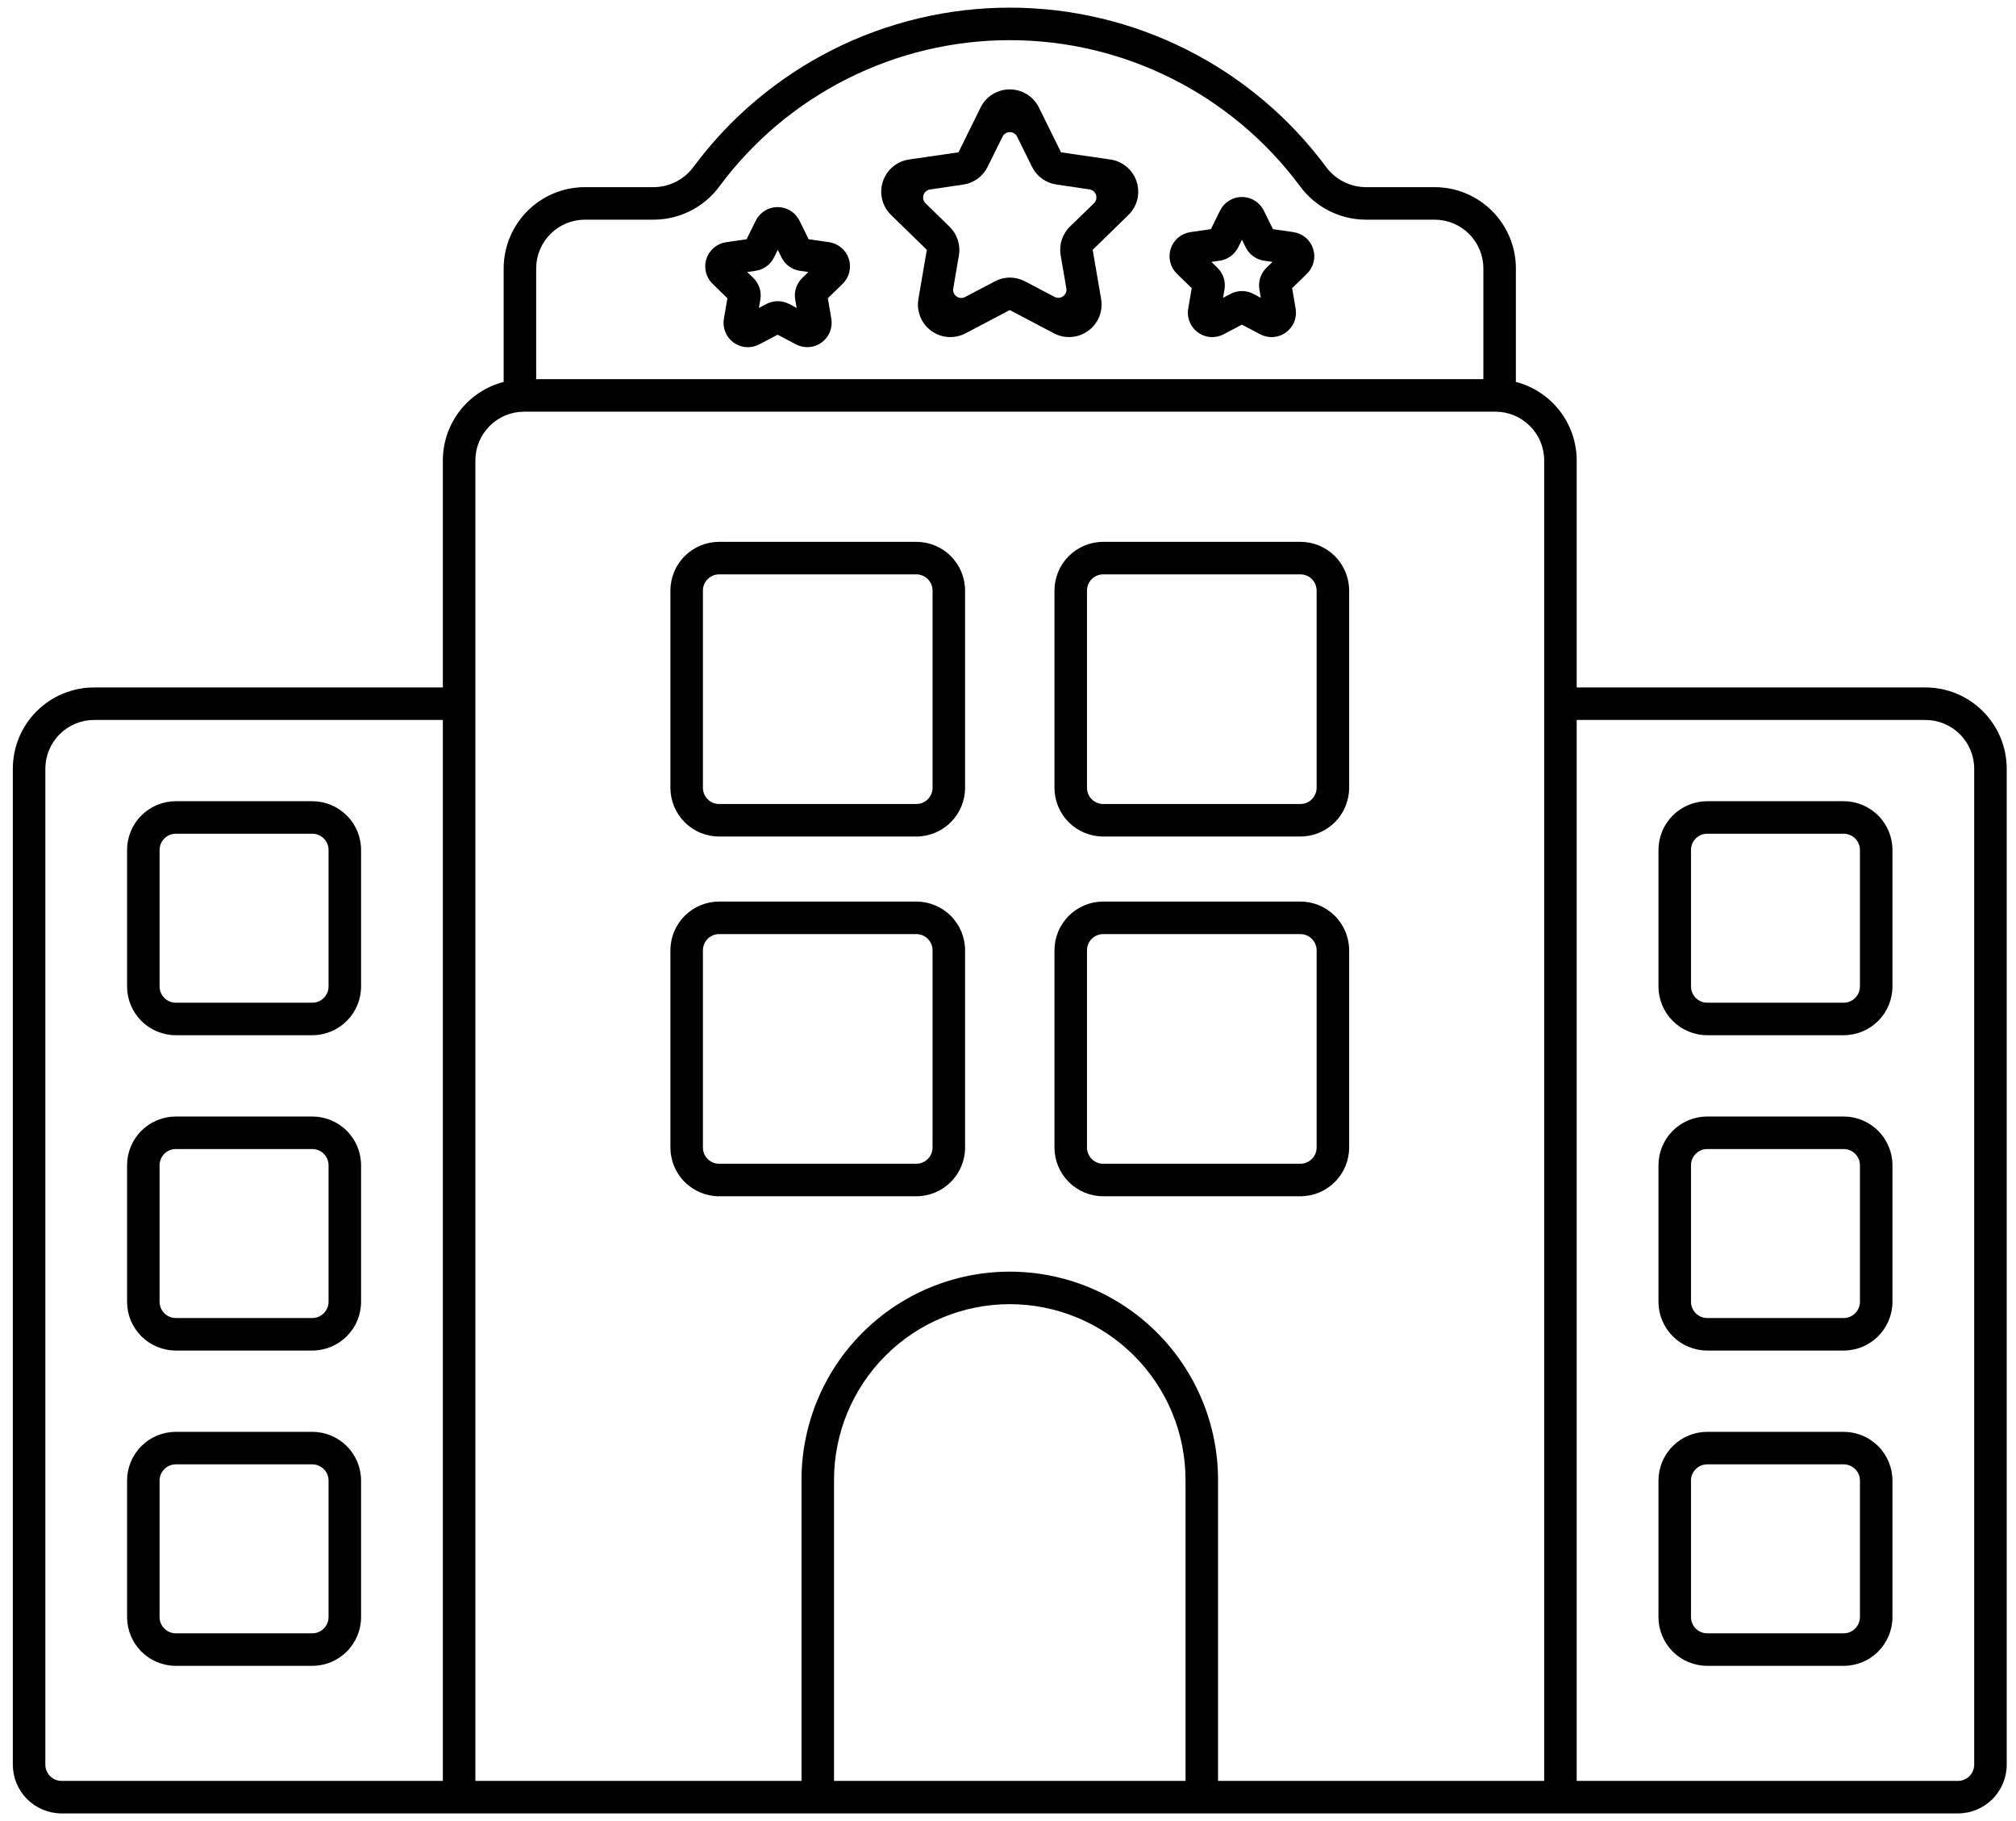 <svg width="124" height="112" viewBox="0 0 124 112" fill="none" xmlns="http://www.w3.org/2000/svg">
<path d="M58.457 20.733C58.166 20.733 57.878 20.669 57.614 20.546C57.35 20.423 57.116 20.244 56.928 20.021C56.741 19.798 56.604 19.537 56.528 19.256C56.452 18.974 56.438 18.68 56.488 18.393L57.007 15.365L54.807 13.221C54.539 12.961 54.35 12.63 54.261 12.268C54.171 11.906 54.185 11.526 54.3 11.171C54.415 10.816 54.628 10.5 54.913 10.259C55.198 10.019 55.545 9.863 55.915 9.809L58.955 9.367L60.314 6.612C60.478 6.277 60.734 5.995 61.051 5.798C61.369 5.601 61.735 5.498 62.109 5.5C62.482 5.498 62.849 5.602 63.166 5.8C63.483 5.997 63.738 6.279 63.902 6.615L65.262 9.369L68.302 9.811C68.67 9.865 69.017 10.021 69.301 10.262C69.586 10.502 69.798 10.818 69.913 11.172C70.028 11.527 70.042 11.906 69.953 12.268C69.864 12.63 69.675 12.96 69.409 13.22L67.209 15.365L67.728 18.393C67.79 18.761 67.749 19.138 67.609 19.484C67.468 19.829 67.234 20.128 66.932 20.347C66.631 20.567 66.274 20.697 65.902 20.724C65.53 20.752 65.158 20.674 64.828 20.501L62.109 19.071L59.39 20.5C59.102 20.652 58.782 20.732 58.457 20.733ZM62.109 17.072C62.433 17.072 62.752 17.15 63.039 17.3L64.862 18.259C64.944 18.303 65.037 18.322 65.131 18.316C65.224 18.309 65.313 18.276 65.389 18.221C65.464 18.166 65.523 18.092 65.558 18.005C65.593 17.919 65.603 17.824 65.588 17.732L65.239 15.7C65.184 15.38 65.208 15.052 65.308 14.744C65.408 14.436 65.582 14.156 65.814 13.93L67.289 12.5C67.355 12.435 67.402 12.352 67.424 12.262C67.447 12.171 67.443 12.077 67.415 11.988C67.386 11.899 67.333 11.821 67.262 11.761C67.19 11.701 67.104 11.662 67.012 11.648L64.974 11.348C64.654 11.3 64.35 11.176 64.089 10.986C63.828 10.795 63.617 10.544 63.474 10.254L62.562 8.408C62.521 8.323 62.457 8.252 62.377 8.202C62.298 8.152 62.206 8.126 62.112 8.126C62.018 8.126 61.926 8.152 61.846 8.202C61.767 8.252 61.703 8.323 61.662 8.408L60.751 10.253C60.608 10.545 60.396 10.798 60.134 10.989C59.871 11.181 59.566 11.306 59.245 11.353L57.207 11.653C57.114 11.666 57.028 11.705 56.956 11.766C56.885 11.826 56.832 11.905 56.803 11.993C56.774 12.082 56.771 12.177 56.793 12.268C56.816 12.358 56.863 12.441 56.93 12.506L58.403 13.941C58.635 14.168 58.809 14.447 58.91 14.756C59.01 15.065 59.034 15.393 58.979 15.713L58.632 17.742C58.616 17.834 58.626 17.928 58.661 18.015C58.697 18.101 58.755 18.176 58.831 18.231C58.906 18.285 58.995 18.318 59.088 18.325C59.181 18.332 59.274 18.312 59.357 18.269L61.179 17.311C61.465 17.157 61.784 17.075 62.109 17.072Z" fill="black"/>
<path d="M74.562 20.733C74.343 20.733 74.128 20.685 73.93 20.593C73.732 20.5 73.556 20.366 73.416 20.199C73.275 20.032 73.173 19.836 73.115 19.626C73.058 19.415 73.048 19.194 73.085 18.979L73.3 17.723L72.389 16.835C72.188 16.64 72.046 16.392 71.979 16.121C71.912 15.849 71.922 15.564 72.008 15.297C72.095 15.031 72.254 14.794 72.468 14.614C72.682 14.434 72.942 14.316 73.219 14.276L74.48 14.093L75.043 12.952C75.166 12.701 75.358 12.489 75.596 12.341C75.834 12.193 76.108 12.115 76.388 12.115C76.668 12.115 76.943 12.193 77.18 12.341C77.418 12.489 77.61 12.701 77.734 12.952L78.297 14.093L79.556 14.276C79.833 14.316 80.093 14.433 80.307 14.613C80.521 14.794 80.68 15.03 80.767 15.296C80.853 15.563 80.864 15.848 80.797 16.119C80.73 16.391 80.588 16.639 80.388 16.834L79.477 17.723L79.692 18.978C79.739 19.254 79.709 19.538 79.603 19.797C79.498 20.057 79.322 20.282 79.095 20.446C78.869 20.611 78.601 20.709 78.321 20.729C78.042 20.749 77.763 20.691 77.515 20.56L76.388 19.967L75.261 20.56C75.045 20.674 74.805 20.733 74.562 20.733ZM76.388 17.9C76.632 17.899 76.872 17.959 77.088 18.073L77.55 18.316L77.462 17.8C77.421 17.56 77.439 17.314 77.514 17.083C77.589 16.852 77.719 16.643 77.893 16.473L78.268 16.108L77.75 16.033C77.51 15.998 77.281 15.905 77.085 15.762C76.888 15.62 76.729 15.432 76.622 15.214L76.389 14.744L76.157 15.214C76.049 15.431 75.89 15.619 75.694 15.762C75.498 15.904 75.27 15.997 75.03 16.032L74.511 16.108L74.885 16.473C75.059 16.643 75.189 16.852 75.265 17.084C75.34 17.315 75.358 17.561 75.317 17.801L75.228 18.316L75.691 18.072C75.906 17.959 76.145 17.9 76.388 17.9Z" fill="black"/>
<path d="M46.009 21.354C45.79 21.355 45.573 21.308 45.375 21.216C45.176 21.124 45 20.99 44.858 20.823C44.717 20.655 44.614 20.459 44.557 20.248C44.499 20.037 44.489 19.816 44.526 19.6L44.741 18.344L43.83 17.456C43.629 17.261 43.487 17.013 43.42 16.741C43.353 16.47 43.363 16.184 43.45 15.918C43.536 15.652 43.695 15.415 43.909 15.235C44.123 15.054 44.384 14.937 44.661 14.897L45.921 14.714L46.485 13.572C46.608 13.321 46.8 13.11 47.038 12.962C47.276 12.814 47.55 12.736 47.83 12.736C48.109 12.736 48.384 12.814 48.621 12.962C48.859 13.11 49.051 13.321 49.175 13.572L49.738 14.713L50.998 14.896C51.275 14.936 51.535 15.053 51.749 15.234C51.963 15.414 52.122 15.651 52.209 15.917C52.295 16.183 52.305 16.469 52.238 16.74C52.171 17.012 52.029 17.26 51.829 17.455L50.918 18.343L51.133 19.598C51.18 19.874 51.149 20.157 51.044 20.416C50.938 20.676 50.762 20.9 50.536 21.065C50.309 21.229 50.042 21.327 49.763 21.347C49.483 21.367 49.204 21.309 48.957 21.179L47.83 20.586L46.703 21.179C46.489 21.293 46.251 21.352 46.009 21.354ZM47.836 18.523C48.079 18.522 48.32 18.581 48.536 18.694L49.001 18.938L48.912 18.423C48.871 18.183 48.888 17.938 48.964 17.706C49.039 17.475 49.169 17.266 49.343 17.096L49.718 16.73L49.2 16.655C48.959 16.62 48.731 16.527 48.535 16.385C48.338 16.242 48.179 16.055 48.072 15.837L47.84 15.366L47.608 15.834C47.5 16.052 47.341 16.241 47.144 16.384C46.947 16.527 46.718 16.62 46.477 16.655L45.961 16.73L46.336 17.095C46.51 17.265 46.64 17.474 46.715 17.706C46.79 17.937 46.808 18.183 46.767 18.423L46.679 18.938L47.141 18.695C47.354 18.584 47.59 18.525 47.831 18.523H47.836Z" fill="black"/>
<path d="M56.36 51.449H44.235C43.439 51.449 42.676 51.133 42.113 50.57C41.551 50.008 41.235 49.245 41.235 48.449V36.324C41.235 35.528 41.551 34.765 42.113 34.203C42.676 33.64 43.439 33.324 44.235 33.324H56.36C57.155 33.324 57.919 33.64 58.481 34.203C59.044 34.765 59.36 35.528 59.36 36.324V48.449C59.36 49.245 59.044 50.008 58.481 50.57C57.919 51.133 57.155 51.449 56.36 51.449ZM44.235 35.324C43.969 35.324 43.715 35.429 43.528 35.617C43.34 35.804 43.235 36.059 43.235 36.324V48.449C43.235 48.714 43.34 48.968 43.528 49.156C43.715 49.344 43.969 49.449 44.235 49.449H56.36C56.625 49.449 56.879 49.344 57.067 49.156C57.254 48.968 57.36 48.714 57.36 48.449V36.324C57.36 36.059 57.254 35.804 57.067 35.617C56.879 35.429 56.625 35.324 56.36 35.324H44.235Z" fill="black"/>
<path d="M79.983 51.449H67.858C67.062 51.449 66.299 51.133 65.736 50.57C65.174 50.008 64.858 49.245 64.858 48.449V36.324C64.858 35.528 65.174 34.765 65.736 34.203C66.299 33.64 67.062 33.324 67.858 33.324H79.983C80.778 33.324 81.541 33.64 82.104 34.203C82.667 34.765 82.983 35.528 82.983 36.324V48.449C82.983 49.245 82.667 50.008 82.104 50.57C81.541 51.133 80.778 51.449 79.983 51.449ZM67.858 35.324C67.592 35.324 67.338 35.429 67.151 35.617C66.963 35.804 66.858 36.059 66.858 36.324V48.449C66.858 48.714 66.963 48.968 67.151 49.156C67.338 49.344 67.592 49.449 67.858 49.449H79.983C80.248 49.449 80.502 49.344 80.69 49.156C80.877 48.968 80.983 48.714 80.983 48.449V36.324C80.983 36.059 80.877 35.804 80.69 35.617C80.502 35.429 80.248 35.324 79.983 35.324H67.858Z" fill="black"/>
<path d="M56.36 73.574H44.235C43.439 73.574 42.676 73.258 42.113 72.695C41.551 72.133 41.235 71.37 41.235 70.574V58.449C41.235 57.653 41.551 56.89 42.113 56.328C42.676 55.765 43.439 55.449 44.235 55.449H56.36C57.155 55.449 57.919 55.765 58.481 56.328C59.044 56.89 59.36 57.653 59.36 58.449V70.574C59.36 71.37 59.044 72.133 58.481 72.695C57.919 73.258 57.155 73.574 56.36 73.574ZM44.235 57.449C43.969 57.449 43.715 57.554 43.528 57.742C43.34 57.929 43.235 58.184 43.235 58.449V70.574C43.235 70.839 43.34 71.094 43.528 71.281C43.715 71.469 43.969 71.574 44.235 71.574H56.36C56.625 71.574 56.879 71.469 57.067 71.281C57.254 71.094 57.36 70.839 57.36 70.574V58.449C57.36 58.184 57.254 57.929 57.067 57.742C56.879 57.554 56.625 57.449 56.36 57.449H44.235Z" fill="black"/>
<path d="M79.983 73.574H67.858C67.062 73.574 66.299 73.258 65.736 72.695C65.174 72.133 64.858 71.37 64.858 70.574V58.449C64.858 57.653 65.174 56.89 65.736 56.328C66.299 55.765 67.062 55.449 67.858 55.449H79.983C80.778 55.449 81.541 55.765 82.104 56.328C82.667 56.89 82.983 57.653 82.983 58.449V70.574C82.983 71.37 82.667 72.133 82.104 72.695C81.541 73.258 80.778 73.574 79.983 73.574ZM67.858 57.449C67.592 57.449 67.338 57.554 67.151 57.742C66.963 57.929 66.858 58.184 66.858 58.449V70.574C66.858 70.839 66.963 71.094 67.151 71.281C67.338 71.469 67.592 71.574 67.858 71.574H79.983C80.248 71.574 80.502 71.469 80.69 71.281C80.877 71.094 80.983 70.839 80.983 70.574V58.449C80.983 58.184 80.877 57.929 80.69 57.742C80.502 57.554 80.248 57.449 79.983 57.449H67.858Z" fill="black"/>
<path d="M118.429 42.28H96.979V28.32C96.978 27.214 96.611 26.14 95.934 25.266C95.257 24.392 94.309 23.767 93.239 23.49V16.51C93.239 15.184 92.712 13.912 91.774 12.975C90.837 12.037 89.565 11.51 88.239 11.51H83.989C83.514 11.504 83.048 11.388 82.626 11.171C82.205 10.954 81.839 10.642 81.559 10.26C79.306 7.223 76.374 4.756 72.996 3.056C69.619 1.356 65.89 0.47 62.109 0.47C58.328 0.47 54.599 1.356 51.221 3.056C47.844 4.756 44.911 7.223 42.659 10.26C42.378 10.642 42.013 10.954 41.591 11.171C41.169 11.388 40.703 11.504 40.229 11.51H35.979C34.653 11.51 33.381 12.037 32.443 12.975C31.506 13.912 30.979 15.184 30.979 16.51V23.49C29.908 23.767 28.96 24.392 28.283 25.266C27.606 26.14 27.239 27.214 27.239 28.32V42.28H5.789C4.463 42.28 3.191 42.807 2.253 43.745C1.315 44.682 0.789 45.954 0.789 47.28V108.53C0.789 109.326 1.105 110.089 1.667 110.651C2.23 111.214 2.993 111.53 3.789 111.53H120.429C121.224 111.53 121.987 111.214 122.55 110.651C123.113 110.089 123.429 109.326 123.429 108.53V47.28C123.429 45.954 122.902 44.682 121.964 43.745C121.027 42.807 119.755 42.28 118.429 42.28ZM27.239 109.53H3.789C3.523 109.53 3.269 109.425 3.082 109.237C2.894 109.05 2.789 108.795 2.789 108.53V47.28C2.789 46.484 3.105 45.721 3.667 45.159C4.23 44.596 4.993 44.28 5.789 44.28H27.239V109.53ZM32.979 16.51C32.979 15.714 33.295 14.951 33.857 14.389C34.42 13.826 35.183 13.51 35.979 13.51H40.229C41.014 13.505 41.788 13.316 42.488 12.958C43.188 12.6 43.794 12.084 44.259 11.45C46.327 8.664 49.018 6.401 52.118 4.842C55.218 3.282 58.639 2.47 62.109 2.47C65.578 2.47 69 3.282 72.099 4.842C75.199 6.401 77.891 8.664 79.959 11.45C80.423 12.084 81.03 12.6 81.73 12.958C82.429 13.316 83.203 13.505 83.989 13.51H88.239C89.034 13.51 89.797 13.826 90.36 14.389C90.923 14.951 91.239 15.714 91.239 16.51V23.32H32.979V16.51ZM51.299 109.53V91.02C51.299 88.153 52.438 85.403 54.465 83.376C56.492 81.349 59.242 80.21 62.109 80.21C64.976 80.21 67.725 81.349 69.752 83.376C71.78 85.403 72.919 88.153 72.919 91.02V109.53H51.299ZM94.979 109.53H74.919V91.02C74.919 87.623 73.569 84.364 71.167 81.962C68.764 79.56 65.506 78.21 62.109 78.21C58.711 78.21 55.453 79.56 53.051 81.962C50.648 84.364 49.299 87.623 49.299 91.02V109.53H29.239V28.32C29.239 27.524 29.555 26.761 30.117 26.199C30.68 25.636 31.443 25.32 32.239 25.32H91.979C92.774 25.32 93.537 25.636 94.1 26.199C94.663 26.761 94.979 27.524 94.979 28.32V109.53ZM121.429 108.53C121.429 108.795 121.323 109.05 121.136 109.237C120.948 109.425 120.694 109.53 120.429 109.53H96.979V44.28H118.429C119.224 44.28 119.987 44.596 120.55 45.159C121.113 45.721 121.429 46.484 121.429 47.28V108.53Z" fill="black"/>
<path d="M19.209 63.669H10.816C10.02 63.669 9.257 63.353 8.694 62.79C8.132 62.228 7.816 61.465 7.816 60.669V52.277C7.816 51.481 8.132 50.718 8.694 50.156C9.257 49.593 10.02 49.277 10.816 49.277H19.209C20.004 49.277 20.767 49.593 21.33 50.156C21.893 50.718 22.209 51.481 22.209 52.277V60.669C22.209 61.465 21.893 62.228 21.33 62.79C20.767 63.353 20.004 63.669 19.209 63.669ZM10.816 51.277C10.55 51.277 10.296 51.382 10.109 51.57C9.921 51.757 9.816 52.012 9.816 52.277V60.669C9.816 60.934 9.921 61.188 10.109 61.376C10.296 61.564 10.55 61.669 10.816 61.669H19.209C19.474 61.669 19.728 61.564 19.916 61.376C20.103 61.188 20.209 60.934 20.209 60.669V52.277C20.209 52.012 20.103 51.757 19.916 51.57C19.728 51.382 19.474 51.277 19.209 51.277H10.816Z" fill="black"/>
<path d="M19.209 83.062H10.816C10.02 83.062 9.257 82.746 8.694 82.183C8.132 81.621 7.816 80.858 7.816 80.062V71.669C7.816 70.873 8.132 70.11 8.694 69.548C9.257 68.985 10.02 68.669 10.816 68.669H19.209C20.004 68.669 20.767 68.985 21.33 69.548C21.893 70.11 22.209 70.873 22.209 71.669V80.062C22.209 80.858 21.893 81.621 21.33 82.183C20.767 82.746 20.004 83.062 19.209 83.062ZM10.816 70.669C10.55 70.669 10.296 70.774 10.109 70.962C9.921 71.149 9.816 71.404 9.816 71.669V80.062C9.816 80.327 9.921 80.582 10.109 80.769C10.296 80.957 10.55 81.062 10.816 81.062H19.209C19.474 81.062 19.728 80.957 19.916 80.769C20.103 80.582 20.209 80.327 20.209 80.062V71.669C20.209 71.404 20.103 71.149 19.916 70.962C19.728 70.774 19.474 70.669 19.209 70.669H10.816Z" fill="black"/>
<path d="M19.209 102.454H10.816C10.02 102.454 9.257 102.138 8.694 101.575C8.132 101.013 7.816 100.25 7.816 99.454V91.062C7.816 90.266 8.132 89.503 8.694 88.941C9.257 88.378 10.02 88.062 10.816 88.062H19.209C20.004 88.062 20.767 88.378 21.33 88.941C21.893 89.503 22.209 90.266 22.209 91.062V99.454C22.209 100.25 21.893 101.013 21.33 101.575C20.767 102.138 20.004 102.454 19.209 102.454ZM10.816 90.062C10.55 90.062 10.296 90.167 10.109 90.355C9.921 90.542 9.816 90.797 9.816 91.062V99.454C9.816 99.719 9.921 99.974 10.109 100.161C10.296 100.349 10.55 100.454 10.816 100.454H19.209C19.474 100.454 19.728 100.349 19.916 100.161C20.103 99.974 20.209 99.719 20.209 99.454V91.062C20.209 90.797 20.103 90.542 19.916 90.355C19.728 90.167 19.474 90.062 19.209 90.062H10.816Z" fill="black"/>
<path d="M113.402 63.669H105.009C104.213 63.669 103.45 63.353 102.887 62.79C102.325 62.228 102.009 61.465 102.009 60.669V52.277C102.009 51.481 102.325 50.718 102.887 50.156C103.45 49.593 104.213 49.277 105.009 49.277H113.401C114.196 49.277 114.959 49.593 115.522 50.156C116.085 50.718 116.401 51.481 116.401 52.277V60.669C116.401 61.465 116.085 62.227 115.522 62.79C114.96 63.352 114.197 63.669 113.402 63.669ZM105.009 51.277C104.743 51.277 104.489 51.382 104.302 51.57C104.114 51.757 104.009 52.012 104.009 52.277V60.669C104.009 60.934 104.114 61.188 104.302 61.376C104.489 61.564 104.743 61.669 105.009 61.669H113.401C113.666 61.669 113.92 61.564 114.108 61.376C114.295 61.188 114.401 60.934 114.401 60.669V52.277C114.401 52.012 114.295 51.757 114.108 51.57C113.92 51.382 113.666 51.277 113.401 51.277H105.009Z" fill="black"/>
<path d="M113.402 83.062H105.009C104.213 83.062 103.45 82.746 102.887 82.183C102.325 81.621 102.009 80.858 102.009 80.062V71.669C102.009 70.873 102.325 70.11 102.887 69.548C103.45 68.985 104.213 68.669 105.009 68.669H113.401C114.196 68.669 114.959 68.985 115.522 69.548C116.085 70.11 116.401 70.873 116.401 71.669V80.062C116.401 80.858 116.085 81.62 115.522 82.183C114.96 82.746 114.197 83.062 113.402 83.062ZM105.009 70.669C104.743 70.669 104.489 70.774 104.302 70.962C104.114 71.149 104.009 71.404 104.009 71.669V80.062C104.009 80.327 104.114 80.582 104.302 80.769C104.489 80.957 104.743 81.062 105.009 81.062H113.401C113.666 81.062 113.92 80.957 114.108 80.769C114.295 80.582 114.401 80.327 114.401 80.062V71.669C114.401 71.404 114.295 71.149 114.108 70.962C113.92 70.774 113.666 70.669 113.401 70.669H105.009Z" fill="black"/>
<path d="M113.402 102.454H105.009C104.213 102.454 103.45 102.138 102.887 101.575C102.325 101.013 102.009 100.25 102.009 99.454V91.062C102.009 90.266 102.325 89.503 102.887 88.941C103.45 88.378 104.213 88.062 105.009 88.062H113.401C114.196 88.062 114.959 88.378 115.522 88.941C116.085 89.503 116.401 90.266 116.401 91.062V99.454C116.401 100.249 116.085 101.012 115.522 101.575C114.96 102.138 114.197 102.454 113.402 102.454ZM105.009 90.062C104.743 90.062 104.489 90.167 104.302 90.355C104.114 90.542 104.009 90.797 104.009 91.062V99.454C104.009 99.719 104.114 99.974 104.302 100.161C104.489 100.349 104.743 100.454 105.009 100.454H113.401C113.666 100.454 113.92 100.349 114.108 100.161C114.295 99.974 114.401 99.719 114.401 99.454V91.062C114.401 90.797 114.295 90.542 114.108 90.355C113.92 90.167 113.666 90.062 113.401 90.062H105.009Z" fill="black"/>
</svg>
